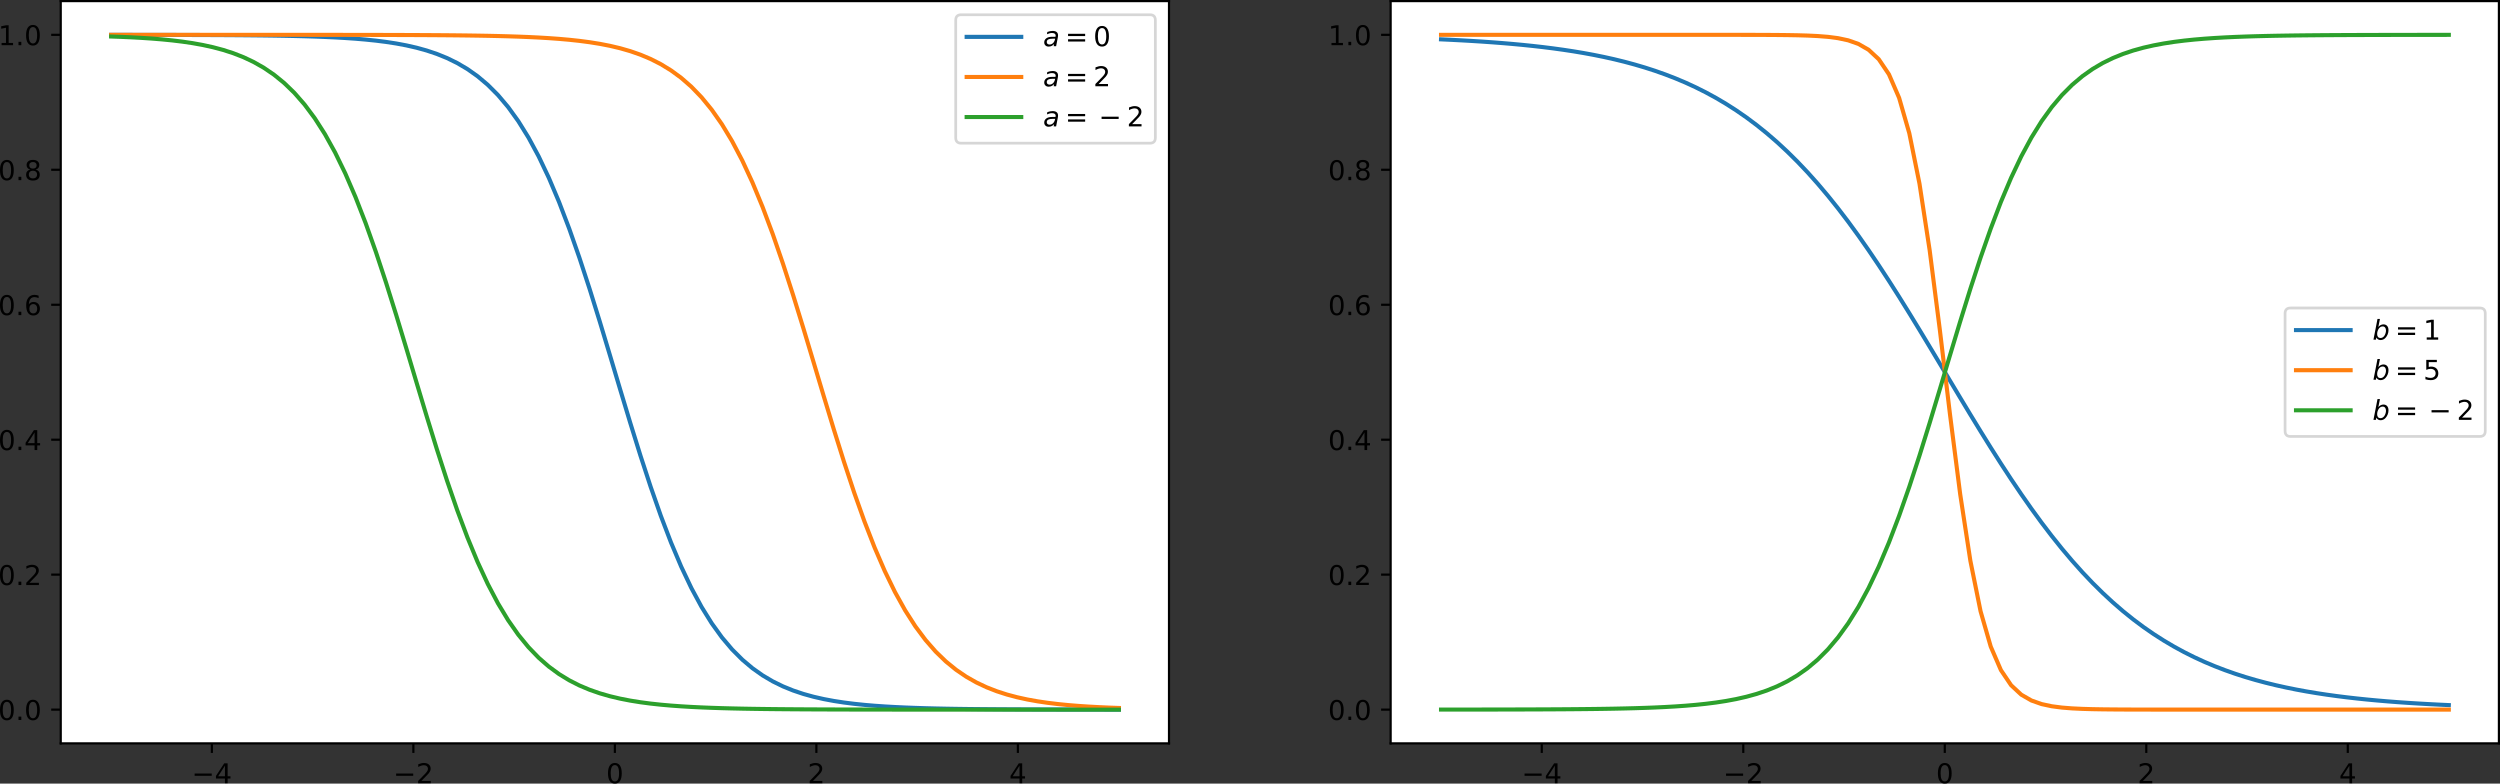 <?xml version="1.0" encoding="UTF-8" standalone="no"?>
<!-- Created with matplotlib (http://matplotlib.org/) -->

<svg
   xmlns:dc="http://purl.org/dc/elements/1.1/"
   xmlns:cc="http://creativecommons.org/ns#"
   xmlns:rdf="http://www.w3.org/1999/02/22-rdf-syntax-ns#"
   xmlns:svg="http://www.w3.org/2000/svg"
   xmlns="http://www.w3.org/2000/svg"
   xmlns:xlink="http://www.w3.org/1999/xlink"
   xmlns:sodipodi="http://sodipodi.sourceforge.net/DTD/sodipodi-0.dtd"
   xmlns:inkscape="http://www.inkscape.org/namespaces/inkscape"
   height="286.941pt"
   version="1.1"
   viewBox="0 0 915.444 286.941"
   width="915.444pt"
   id="svg498"
   sodipodi:docname="sigmoida.svg"
   inkscape:version="0.92.2 (5c3e80d, 2017-08-06)">
  <rect x="0" y="0" width="915.444" height="286.941" fill="#333333" stroke="none"/>
  <sodipodi:namedview
     pagecolor="#ffffff"
     bordercolor="#666666"
     borderopacity="1"
     objecttolerance="10"
     gridtolerance="10"
     guidetolerance="10"
     inkscape:pageopacity="0"
     inkscape:pageshadow="2"
     inkscape:window-width="1366"
     inkscape:window-height="705"
     id="namedview500"
     showgrid="false"
     fit-margin-top="0"
     fit-margin-left="0"
     fit-margin-right="0"
     fit-margin-bottom="0"
     inkscape:zoom="0.52296439"
     inkscape:cx="621.55465"
     inkscape:cy="128.00023"
     inkscape:window-x="-8"
     inkscape:window-y="-8"
     inkscape:window-maximized="1"
     inkscape:current-layer="svg498" />
  <defs
     id="defs4"
     style="stroke-linecap:butt;stroke-linejoin:round">
    <style
       type="text/css"
       id="style2">
*{stroke-linecap:butt;stroke-linejoin:round;}
  </style>
  </defs>
  <g
     style="stroke-linecap:butt;stroke-linejoin:round"
     id="axes_1"
     transform="translate(-121.756,-42.8)">
    <g
       style="stroke-linecap:butt;stroke-linejoin:round"
       id="patch_2">
      <path
         inkscape:connector-curvature="0"
         id="path9"
         style="fill:#ffffff;stroke-linecap:butt;stroke-linejoin:round"
         d="M 144,315 H 549.818 V 43.2 H 144 Z" />
    </g>
    <g
       style="stroke-linecap:butt;stroke-linejoin:round"
       id="matplotlib.axis_1">
      <g
         style="stroke-linecap:butt;stroke-linejoin:round"
         id="xtick_1">
        <g
           style="stroke-linecap:butt;stroke-linejoin:round"
           id="line2d_1">
          <defs
             id="defs13">
            <path
               inkscape:connector-curvature="0"
               style="stroke:#000000;stroke-width:0.8;stroke-linecap:butt;stroke-linejoin:round"
               id="m2a23485e33"
               d="M 0,0 V 3.5" />
          </defs>
          <g
             style="stroke-linecap:butt;stroke-linejoin:round"
             id="g17">
            <use
               height="100%"
               width="100%"
               id="use15"
               y="315"
               xlink:href="#m2a23485e33"
               x="199.339"
               style="stroke:#000000;stroke-width:0.8;stroke-linecap:butt;stroke-linejoin:round" />
          </g>
        </g>
        <g
           style="stroke-linecap:butt;stroke-linejoin:round"
           id="text_1">
          <!-- −4 -->
          <defs
             id="defs22">
            <path
               style="stroke-linecap:butt;stroke-linejoin:round"
               inkscape:connector-curvature="0"
               id="DejaVuSans-2212"
               d="M 10.594,35.5 H 73.188 V 27.203 H 10.594 Z" />
            <path
               style="stroke-linecap:butt;stroke-linejoin:round"
               inkscape:connector-curvature="0"
               id="DejaVuSans-34"
               d="M 37.797,64.312 12.891,25.391 h 24.906 z m -2.594,8.594 h 12.406 V 25.391 h 10.406 V 17.188 H 47.609 V 0 h -9.812 V 17.188 H 4.891 v 9.516 z" />
          </defs>
          <g
             style="stroke-linecap:butt;stroke-linejoin:round"
             id="g28"
             transform="matrix(0.1,0,0,-0.1,191.968,329.598)">
            <use
               height="100%"
               width="100%"
               y="0"
               x="0"
               style="stroke-linecap:butt;stroke-linejoin:round"
               id="use24"
               xlink:href="#DejaVuSans-2212" />
            <use
               height="100%"
               width="100%"
               y="0"
               style="stroke-linecap:butt;stroke-linejoin:round"
               id="use26"
               xlink:href="#DejaVuSans-34"
               x="83.789" />
          </g>
        </g>
      </g>
      <g
         style="stroke-linecap:butt;stroke-linejoin:round"
         id="xtick_2">
        <g
           style="stroke-linecap:butt;stroke-linejoin:round"
           id="line2d_2">
          <g
             style="stroke-linecap:butt;stroke-linejoin:round"
             id="g34">
            <use
               height="100%"
               width="100%"
               id="use32"
               y="315"
               xlink:href="#m2a23485e33"
               x="273.124"
               style="stroke:#000000;stroke-width:0.8;stroke-linecap:butt;stroke-linejoin:round" />
          </g>
        </g>
        <g
           style="stroke-linecap:butt;stroke-linejoin:round"
           id="text_2">
          <!-- −2 -->
          <defs
             id="defs38">
            <path
               style="stroke-linecap:butt;stroke-linejoin:round"
               inkscape:connector-curvature="0"
               id="DejaVuSans-32"
               d="M 19.188,8.297 H 53.609 V 0 H 7.328 v 8.297 q 5.609,5.812 15.297,15.594 9.703,9.797 12.188,12.641 4.734,5.312 6.609,9 1.891,3.688 1.891,7.25 0,5.812 -4.078,9.469 -4.078,3.672 -10.625,3.672 -4.641,0 -9.797,-1.609 -5.141,-1.609 -11,-4.891 v 9.969 Q 13.766,71.781 18.938,73 q 5.188,1.219 9.484,1.219 11.328,0 18.062,-5.672 6.734,-5.656 6.734,-15.125 0,-4.5 -1.688,-8.531 Q 49.859,40.875 45.406,35.406 44.188,33.984 37.641,27.219 31.109,20.453 19.188,8.297 Z" />
          </defs>
          <g
             style="stroke-linecap:butt;stroke-linejoin:round"
             id="g44"
             transform="matrix(0.1,0,0,-0.1,265.753,329.598)">
            <use
               height="100%"
               width="100%"
               y="0"
               x="0"
               style="stroke-linecap:butt;stroke-linejoin:round"
               id="use40"
               xlink:href="#DejaVuSans-2212" />
            <use
               height="100%"
               width="100%"
               y="0"
               style="stroke-linecap:butt;stroke-linejoin:round"
               id="use42"
               xlink:href="#DejaVuSans-32"
               x="83.789" />
          </g>
        </g>
      </g>
      <g
         style="stroke-linecap:butt;stroke-linejoin:round"
         id="xtick_3">
        <g
           style="stroke-linecap:butt;stroke-linejoin:round"
           id="line2d_3">
          <g
             style="stroke-linecap:butt;stroke-linejoin:round"
             id="g50">
            <use
               height="100%"
               width="100%"
               id="use48"
               y="315"
               xlink:href="#m2a23485e33"
               x="346.909"
               style="stroke:#000000;stroke-width:0.8;stroke-linecap:butt;stroke-linejoin:round" />
          </g>
        </g>
        <g
           style="stroke-linecap:butt;stroke-linejoin:round"
           id="text_3">
          <!-- 0 -->
          <defs
             id="defs54">
            <path
               style="stroke-linecap:butt;stroke-linejoin:round"
               inkscape:connector-curvature="0"
               id="DejaVuSans-30"
               d="m 31.781,66.406 q -7.609,0 -11.453,-7.5 Q 16.5,51.422 16.5,36.375 q 0,-14.984 3.828,-22.484 3.844,-7.5 11.453,-7.5 7.672,0 11.5,7.5 3.844,7.5 3.844,22.484 0,15.047 -3.844,22.531 -3.828,7.5 -11.5,7.5 z m 0,7.812 q 12.266,0 18.734,-9.703 6.469,-9.688 6.469,-28.141 0,-18.406 -6.469,-28.109 -6.469,-9.688 -18.734,-9.688 -12.25,0 -18.719,9.688 Q 6.594,17.969 6.594,36.375 q 0,18.453 6.469,28.141 6.469,9.703 18.719,9.703 z" />
          </defs>
          <g
             style="stroke-linecap:butt;stroke-linejoin:round"
             id="g58"
             transform="matrix(0.1,0,0,-0.1,343.728,329.598)">
            <use
               height="100%"
               width="100%"
               y="0"
               x="0"
               style="stroke-linecap:butt;stroke-linejoin:round"
               id="use56"
               xlink:href="#DejaVuSans-30" />
          </g>
        </g>
      </g>
      <g
         style="stroke-linecap:butt;stroke-linejoin:round"
         id="xtick_4">
        <g
           style="stroke-linecap:butt;stroke-linejoin:round"
           id="line2d_4">
          <g
             style="stroke-linecap:butt;stroke-linejoin:round"
             id="g64">
            <use
               height="100%"
               width="100%"
               id="use62"
               y="315"
               xlink:href="#m2a23485e33"
               x="420.694"
               style="stroke:#000000;stroke-width:0.8;stroke-linecap:butt;stroke-linejoin:round" />
          </g>
        </g>
        <g
           style="stroke-linecap:butt;stroke-linejoin:round"
           id="text_4">
          <!-- 2 -->
          <g
             style="stroke-linecap:butt;stroke-linejoin:round"
             id="g69"
             transform="matrix(0.1,0,0,-0.1,417.513,329.598)">
            <use
               height="100%"
               width="100%"
               y="0"
               x="0"
               style="stroke-linecap:butt;stroke-linejoin:round"
               id="use67"
               xlink:href="#DejaVuSans-32" />
          </g>
        </g>
      </g>
      <g
         style="stroke-linecap:butt;stroke-linejoin:round"
         id="xtick_5">
        <g
           style="stroke-linecap:butt;stroke-linejoin:round"
           id="line2d_5">
          <g
             style="stroke-linecap:butt;stroke-linejoin:round"
             id="g75">
            <use
               height="100%"
               width="100%"
               id="use73"
               y="315"
               xlink:href="#m2a23485e33"
               x="494.479"
               style="stroke:#000000;stroke-width:0.8;stroke-linecap:butt;stroke-linejoin:round" />
          </g>
        </g>
        <g
           style="stroke-linecap:butt;stroke-linejoin:round"
           id="text_5">
          <!-- 4 -->
          <g
             style="stroke-linecap:butt;stroke-linejoin:round"
             id="g80"
             transform="matrix(0.1,0,0,-0.1,491.298,329.598)">
            <use
               height="100%"
               width="100%"
               y="0"
               x="0"
               style="stroke-linecap:butt;stroke-linejoin:round"
               id="use78"
               xlink:href="#DejaVuSans-34" />
          </g>
        </g>
      </g>
    </g>
    <g
       style="stroke-linecap:butt;stroke-linejoin:round"
       id="matplotlib.axis_2">
      <g
         style="stroke-linecap:butt;stroke-linejoin:round"
         id="ytick_1">
        <g
           style="stroke-linecap:butt;stroke-linejoin:round"
           id="line2d_6">
          <defs
             id="defs86">
            <path
               inkscape:connector-curvature="0"
               style="stroke:#000000;stroke-width:0.8;stroke-linecap:butt;stroke-linejoin:round"
               id="ma8cb53fb38"
               d="M 0,0 H -3.5" />
          </defs>
          <g
             style="stroke-linecap:butt;stroke-linejoin:round"
             id="g90">
            <use
               height="100%"
               width="100%"
               id="use88"
               y="302.646"
               xlink:href="#ma8cb53fb38"
               x="144"
               style="stroke:#000000;stroke-width:0.8;stroke-linecap:butt;stroke-linejoin:round" />
          </g>
        </g>
        <g
           style="stroke-linecap:butt;stroke-linejoin:round"
           id="text_6">
          <!-- 0.0 -->
          <defs
             id="defs94">
            <path
               style="stroke-linecap:butt;stroke-linejoin:round"
               inkscape:connector-curvature="0"
               id="DejaVuSans-2e"
               d="M 10.688,12.406 H 21 V 0 H 10.688 Z" />
          </defs>
          <g
             style="stroke-linecap:butt;stroke-linejoin:round"
             id="g102"
             transform="matrix(0.1,0,0,-0.1,121.097,306.445)">
            <use
               height="100%"
               width="100%"
               y="0"
               x="0"
               style="stroke-linecap:butt;stroke-linejoin:round"
               id="use96"
               xlink:href="#DejaVuSans-30" />
            <use
               height="100%"
               width="100%"
               y="0"
               style="stroke-linecap:butt;stroke-linejoin:round"
               id="use98"
               xlink:href="#DejaVuSans-2e"
               x="63.623" />
            <use
               height="100%"
               width="100%"
               y="0"
               style="stroke-linecap:butt;stroke-linejoin:round"
               id="use100"
               xlink:href="#DejaVuSans-30"
               x="95.41" />
          </g>
        </g>
      </g>
      <g
         style="stroke-linecap:butt;stroke-linejoin:round"
         id="ytick_2">
        <g
           style="stroke-linecap:butt;stroke-linejoin:round"
           id="line2d_7">
          <g
             style="stroke-linecap:butt;stroke-linejoin:round"
             id="g108">
            <use
               height="100%"
               width="100%"
               id="use106"
               y="253.227"
               xlink:href="#ma8cb53fb38"
               x="144"
               style="stroke:#000000;stroke-width:0.8;stroke-linecap:butt;stroke-linejoin:round" />
          </g>
        </g>
        <g
           style="stroke-linecap:butt;stroke-linejoin:round"
           id="text_7">
          <!-- 0.2 -->
          <g
             style="stroke-linecap:butt;stroke-linejoin:round"
             id="g117"
             transform="matrix(0.1,0,0,-0.1,121.097,257.027)">
            <use
               height="100%"
               width="100%"
               y="0"
               x="0"
               style="stroke-linecap:butt;stroke-linejoin:round"
               id="use111"
               xlink:href="#DejaVuSans-30" />
            <use
               height="100%"
               width="100%"
               y="0"
               style="stroke-linecap:butt;stroke-linejoin:round"
               id="use113"
               xlink:href="#DejaVuSans-2e"
               x="63.623" />
            <use
               height="100%"
               width="100%"
               y="0"
               style="stroke-linecap:butt;stroke-linejoin:round"
               id="use115"
               xlink:href="#DejaVuSans-32"
               x="95.41" />
          </g>
        </g>
      </g>
      <g
         style="stroke-linecap:butt;stroke-linejoin:round"
         id="ytick_3">
        <g
           style="stroke-linecap:butt;stroke-linejoin:round"
           id="line2d_8">
          <g
             style="stroke-linecap:butt;stroke-linejoin:round"
             id="g123">
            <use
               height="100%"
               width="100%"
               id="use121"
               y="203.809"
               xlink:href="#ma8cb53fb38"
               x="144"
               style="stroke:#000000;stroke-width:0.8;stroke-linecap:butt;stroke-linejoin:round" />
          </g>
        </g>
        <g
           style="stroke-linecap:butt;stroke-linejoin:round"
           id="text_8">
          <!-- 0.4 -->
          <g
             style="stroke-linecap:butt;stroke-linejoin:round"
             id="g132"
             transform="matrix(0.1,0,0,-0.1,121.097,207.608)">
            <use
               height="100%"
               width="100%"
               y="0"
               x="0"
               style="stroke-linecap:butt;stroke-linejoin:round"
               id="use126"
               xlink:href="#DejaVuSans-30" />
            <use
               height="100%"
               width="100%"
               y="0"
               style="stroke-linecap:butt;stroke-linejoin:round"
               id="use128"
               xlink:href="#DejaVuSans-2e"
               x="63.623" />
            <use
               height="100%"
               width="100%"
               y="0"
               style="stroke-linecap:butt;stroke-linejoin:round"
               id="use130"
               xlink:href="#DejaVuSans-34"
               x="95.41" />
          </g>
        </g>
      </g>
      <g
         style="stroke-linecap:butt;stroke-linejoin:round"
         id="ytick_4">
        <g
           style="stroke-linecap:butt;stroke-linejoin:round"
           id="line2d_9">
          <g
             style="stroke-linecap:butt;stroke-linejoin:round"
             id="g138">
            <use
               height="100%"
               width="100%"
               id="use136"
               y="154.391"
               xlink:href="#ma8cb53fb38"
               x="144"
               style="stroke:#000000;stroke-width:0.8;stroke-linecap:butt;stroke-linejoin:round" />
          </g>
        </g>
        <g
           style="stroke-linecap:butt;stroke-linejoin:round"
           id="text_9">
          <!-- 0.6 -->
          <defs
             id="defs142">
            <path
               style="stroke-linecap:butt;stroke-linejoin:round"
               inkscape:connector-curvature="0"
               id="DejaVuSans-36"
               d="m 33.016,40.375 q -6.641,0 -10.531,-4.547 -3.875,-4.531 -3.875,-12.438 0,-7.859 3.875,-12.438 3.891,-4.562 10.531,-4.562 6.641,0 10.516,4.562 3.875,4.578 3.875,12.438 0,7.906 -3.875,12.438 Q 39.656,40.375 33.016,40.375 Z M 52.594,71.297 V 62.312 q -3.719,1.75 -7.5,2.672 -3.781,0.938 -7.5,0.938 -9.766,0 -14.922,-6.594 -5.141,-6.594 -5.875,-19.922 2.875,4.25 7.219,6.516 4.359,2.266 9.578,2.266 10.984,0 17.359,-6.672 6.375,-6.656 6.375,-18.125 0,-11.234 -6.641,-18.031 -6.641,-6.781 -17.672,-6.781 -12.656,0 -19.344,9.688 -6.688,9.703 -6.688,28.109 0,17.281 8.203,27.562 8.203,10.281 22.016,10.281 3.719,0 7.5,-0.734 3.781,-0.734 7.891,-2.188 z" />
          </defs>
          <g
             style="stroke-linecap:butt;stroke-linejoin:round"
             id="g150"
             transform="matrix(0.1,0,0,-0.1,121.097,158.19)">
            <use
               height="100%"
               width="100%"
               y="0"
               x="0"
               style="stroke-linecap:butt;stroke-linejoin:round"
               id="use144"
               xlink:href="#DejaVuSans-30" />
            <use
               height="100%"
               width="100%"
               y="0"
               style="stroke-linecap:butt;stroke-linejoin:round"
               id="use146"
               xlink:href="#DejaVuSans-2e"
               x="63.623" />
            <use
               height="100%"
               width="100%"
               y="0"
               style="stroke-linecap:butt;stroke-linejoin:round"
               id="use148"
               xlink:href="#DejaVuSans-36"
               x="95.41" />
          </g>
        </g>
      </g>
      <g
         style="stroke-linecap:butt;stroke-linejoin:round"
         id="ytick_5">
        <g
           style="stroke-linecap:butt;stroke-linejoin:round"
           id="line2d_10">
          <g
             style="stroke-linecap:butt;stroke-linejoin:round"
             id="g156">
            <use
               height="100%"
               width="100%"
               id="use154"
               y="104.973"
               xlink:href="#ma8cb53fb38"
               x="144"
               style="stroke:#000000;stroke-width:0.8;stroke-linecap:butt;stroke-linejoin:round" />
          </g>
        </g>
        <g
           style="stroke-linecap:butt;stroke-linejoin:round"
           id="text_10">
          <!-- 0.8 -->
          <defs
             id="defs160">
            <path
               style="stroke-linecap:butt;stroke-linejoin:round"
               inkscape:connector-curvature="0"
               id="DejaVuSans-38"
               d="m 31.781,34.625 q -7.031,0 -11.062,-3.766 -4.016,-3.766 -4.016,-10.344 0,-6.594 4.016,-10.359 4.031,-3.766 11.062,-3.766 7.031,0 11.078,3.781 4.062,3.797 4.062,10.344 0,6.578 -4.031,10.344 Q 38.875,34.625 31.781,34.625 Z m -9.859,4.188 Q 15.578,40.375 12.031,44.719 8.5,49.078 8.5,55.328 q 0,8.734 6.219,13.812 6.234,5.078 17.062,5.078 10.891,0 17.094,-5.078 6.203,-5.078 6.203,-13.812 0,-6.25 -3.547,-10.609 Q 48,40.375 41.703,38.812 q 7.125,-1.656 11.094,-6.5 3.984,-4.828 3.984,-11.797 0,-10.609 -6.469,-16.281 -6.469,-5.656 -18.531,-5.656 -12.047,0 -18.531,5.656 -6.469,5.672 -6.469,16.281 0,6.969 4,11.797 4.016,4.844 11.141,6.5 z M 18.312,54.391 q 0,-5.656 3.531,-8.828 3.547,-3.172 9.938,-3.172 6.359,0 9.938,3.172 3.594,3.172 3.594,8.828 0,5.672 -3.594,8.844 -3.578,3.172 -9.938,3.172 -6.391,0 -9.938,-3.172 Q 18.312,60.062 18.312,54.391 Z" />
          </defs>
          <g
             style="stroke-linecap:butt;stroke-linejoin:round"
             id="g168"
             transform="matrix(0.1,0,0,-0.1,121.097,108.772)">
            <use
               height="100%"
               width="100%"
               y="0"
               x="0"
               style="stroke-linecap:butt;stroke-linejoin:round"
               id="use162"
               xlink:href="#DejaVuSans-30" />
            <use
               height="100%"
               width="100%"
               y="0"
               style="stroke-linecap:butt;stroke-linejoin:round"
               id="use164"
               xlink:href="#DejaVuSans-2e"
               x="63.623" />
            <use
               height="100%"
               width="100%"
               y="0"
               style="stroke-linecap:butt;stroke-linejoin:round"
               id="use166"
               xlink:href="#DejaVuSans-38"
               x="95.41" />
          </g>
        </g>
      </g>
      <g
         style="stroke-linecap:butt;stroke-linejoin:round"
         id="ytick_6">
        <g
           style="stroke-linecap:butt;stroke-linejoin:round"
           id="line2d_11">
          <g
             style="stroke-linecap:butt;stroke-linejoin:round"
             id="g174">
            <use
               height="100%"
               width="100%"
               id="use172"
               y="55.554"
               xlink:href="#ma8cb53fb38"
               x="144"
               style="stroke:#000000;stroke-width:0.8;stroke-linecap:butt;stroke-linejoin:round" />
          </g>
        </g>
        <g
           style="stroke-linecap:butt;stroke-linejoin:round"
           id="text_11">
          <!-- 1.0 -->
          <defs
             id="defs178">
            <path
               style="stroke-linecap:butt;stroke-linejoin:round"
               inkscape:connector-curvature="0"
               id="DejaVuSans-31"
               d="m 12.406,8.297 h 16.109 v 55.625 L 10.984,60.406 v 8.984 l 17.438,3.516 H 38.281 V 8.297 H 54.391 V 0 H 12.406 Z" />
          </defs>
          <g
             style="stroke-linecap:butt;stroke-linejoin:round"
             id="g186"
             transform="matrix(0.1,0,0,-0.1,121.097,59.354)">
            <use
               height="100%"
               width="100%"
               y="0"
               x="0"
               style="stroke-linecap:butt;stroke-linejoin:round"
               id="use180"
               xlink:href="#DejaVuSans-31" />
            <use
               height="100%"
               width="100%"
               y="0"
               style="stroke-linecap:butt;stroke-linejoin:round"
               id="use182"
               xlink:href="#DejaVuSans-2e"
               x="63.623" />
            <use
               height="100%"
               width="100%"
               y="0"
               style="stroke-linecap:butt;stroke-linejoin:round"
               id="use184"
               xlink:href="#DejaVuSans-30"
               x="95.41" />
          </g>
        </g>
      </g>
    </g>
    <g
       style="stroke-linecap:butt;stroke-linejoin:round"
       id="line2d_12">
      <path
         inkscape:connector-curvature="0"
         id="path191"
         style="fill:none;stroke:#1f77b4;stroke-width:1.5;stroke-linecap:square;stroke-linejoin:round"
         d="m 162.446,55.566 3.727,0.003 3.727,0.003 3.727,0.004 3.727,0.005 3.727,0.006 3.727,0.007 3.727,0.008 3.727,0.01 3.727,0.013 3.727,0.015 3.727,0.019 3.727,0.023 3.727,0.028 3.727,0.035 3.727,0.042 3.727,0.052 3.727,0.063 3.727,0.078 3.727,0.095 3.727,0.116 3.727,0.142 3.727,0.174 3.727,0.212 3.727,0.259 3.727,0.316 3.727,0.386 3.727,0.471 3.727,0.574 3.727,0.698 3.727,0.849 3.727,1.031 3.727,1.25 3.727,1.513 3.727,1.826 3.727,2.197 3.727,2.634 3.727,3.144 3.727,3.734 3.727,4.407 3.727,5.164 3.727,6 3.727,6.904 3.727,7.854 3.727,8.821 3.727,9.766 3.727,10.64 3.727,11.393 3.727,11.975 3.727,12.343 3.727,12.469 3.727,12.343 3.727,11.975 3.727,11.393 3.727,10.64 3.727,9.766 3.727,8.821 3.727,7.854 3.727,6.904 3.727,6 3.727,5.164 3.727,4.407 3.727,3.734 3.727,3.144 3.727,2.634 3.727,2.197 3.727,1.826 3.727,1.513 3.727,1.25 3.727,1.031 3.727,0.849 3.727,0.698 3.727,0.574 3.727,0.471 3.727,0.386 3.727,0.316 3.727,0.259 3.727,0.212 3.727,0.174 3.727,0.142 3.727,0.116 3.727,0.095 3.727,0.078 3.727,0.064 3.727,0.052 3.727,0.042 3.727,0.035 3.727,0.028 3.727,0.023 3.727,0.019 3.727,0.015 3.727,0.013 3.727,0.01 3.727,0.008 3.727,0.007 3.727,0.006 3.727,0.005 3.727,0.004 3.727,0.003 3.727,0.003"
         clip-path="url(#p42dda7d5e7)" />
    </g>
    <g
       style="stroke-linecap:butt;stroke-linejoin:round"
       id="line2d_13">
      <path
         inkscape:connector-curvature="0"
         id="path194"
         style="fill:none;stroke:#ff7f0e;stroke-width:1.5;stroke-linecap:square;stroke-linejoin:round"
         d="m 162.446,55.555 3.727,4.6e-5 3.727,5.7e-5 3.727,6.9e-5 3.727,8.4e-5 3.727,1.03e-4 3.727,1.26e-4 3.727,1.55e-4 3.727,1.89e-4 3.727,2.32e-4 3.727,2.83e-4 3.727,3.47e-4 3.727,4.24e-4 3.727,5.2e-4 3.727,6.36e-4 3.727,7.78e-4 3.727,9.52e-4 3.727,0.001 3.727,0.001 3.727,0.002 3.727,0.002 3.727,0.003 3.727,0.003 3.727,0.004 3.727,0.005 3.727,0.006 3.727,0.007 3.727,0.009 3.727,0.011 3.727,0.013 3.727,0.016 3.727,0.02 3.727,0.024 3.727,0.029 3.727,0.036 3.727,0.044 3.727,0.054 3.727,0.066 3.727,0.081 3.727,0.099 3.727,0.121 3.727,0.148 3.727,0.181 3.727,0.221 3.727,0.27 3.727,0.329 3.727,0.402 3.727,0.49 3.727,0.597 3.727,0.726 3.727,0.883 3.727,1.072 3.727,1.299 3.727,1.571 3.727,1.895 3.727,2.279 3.727,2.73 3.727,3.255 3.727,3.862 3.727,4.552 3.727,5.325 3.727,6.176 3.727,7.091 3.727,8.047 3.727,9.013 3.727,9.948 3.727,10.802 3.727,11.524 3.727,12.066 3.727,12.388 3.727,12.464 3.727,12.288 3.727,11.874 3.727,11.254 3.727,10.473 3.727,9.581 3.727,8.628 3.727,7.662 3.727,6.719 3.727,5.827 3.727,5.006 3.727,4.265 3.727,3.609 3.727,3.036 3.727,2.541 3.727,2.118 3.727,1.759 3.727,1.456 3.727,1.203 3.727,0.992 3.727,0.817 3.727,0.671 3.727,0.551 3.727,0.452 3.727,0.371 3.727,0.304 3.727,0.249 3.727,0.204 3.727,0.167 3.727,0.136"
         clip-path="url(#p42dda7d5e7)" />
    </g>
    <g
       style="stroke-linecap:butt;stroke-linejoin:round"
       id="line2d_14">
      <path
         inkscape:connector-curvature="0"
         id="path197"
         style="fill:none;stroke:#2ca02c;stroke-width:1.5;stroke-linecap:square;stroke-linejoin:round"
         d="m 162.446,56.165 3.727,0.136 3.727,0.167 3.727,0.204 3.727,0.249 3.727,0.304 3.727,0.371 3.727,0.452 3.727,0.551 3.727,0.671 3.727,0.817 3.727,0.992 3.727,1.203 3.727,1.456 3.727,1.759 3.727,2.118 3.727,2.541 3.727,3.036 3.727,3.609 3.727,4.265 3.727,5.006 3.727,5.827 3.727,6.719 3.727,7.662 3.727,8.628 3.727,9.581 3.727,10.473 3.727,11.254 3.727,11.874 3.727,12.288 3.727,12.464 3.727,12.388 3.727,12.066 3.727,11.524 3.727,10.802 3.727,9.948 3.727,9.013 3.727,8.047 3.727,7.091 3.727,6.176 3.727,5.325 3.727,4.552 3.727,3.862 3.727,3.255 3.727,2.73 3.727,2.279 3.727,1.895 3.727,1.571 3.727,1.299 3.727,1.072 3.727,0.883 3.727,0.726 3.727,0.597 3.727,0.49 3.727,0.402 3.727,0.329 3.727,0.27 3.727,0.221 3.727,0.181 3.727,0.148 3.727,0.121 3.727,0.099 3.727,0.081 3.727,0.066 3.727,0.054 3.727,0.044 3.727,0.036 3.727,0.029 3.727,0.024 3.727,0.02 3.727,0.016 3.727,0.013 3.727,0.011 3.727,0.009 3.727,0.007 3.727,0.006 3.727,0.005 3.727,0.004 3.727,0.003 3.727,0.003 3.727,0.002 3.727,0.002 3.727,10e-4 3.727,0.001 3.727,9.6e-4 3.727,7.7e-4 3.727,6.4e-4 3.727,5.2e-4 3.727,4.2e-4 3.727,3.5e-4 3.727,2.8e-4 3.727,2.4e-4 3.727,1.8e-4 3.727,1.6e-4 3.727,1.3e-4 3.727,1e-4 3.727,8e-5 3.727,7e-5 3.727,6e-5 3.727,5e-5"
         clip-path="url(#p42dda7d5e7)" />
    </g>
    <g
       style="stroke-linecap:butt;stroke-linejoin:round"
       id="patch_3">
      <path
         inkscape:connector-curvature="0"
         id="path200"
         style="fill:none;stroke:#000000;stroke-width:0.8;stroke-linecap:square;stroke-linejoin:miter"
         d="M 144,315 V 43.2" />
    </g>
    <g
       style="stroke-linecap:butt;stroke-linejoin:round"
       id="patch_4">
      <path
         inkscape:connector-curvature="0"
         id="path203"
         style="fill:none;stroke:#000000;stroke-width:0.8;stroke-linecap:square;stroke-linejoin:miter"
         d="M 549.818,315 V 43.2" />
    </g>
    <g
       style="stroke-linecap:butt;stroke-linejoin:round"
       id="patch_5">
      <path
         inkscape:connector-curvature="0"
         id="path206"
         style="fill:none;stroke:#000000;stroke-width:0.8;stroke-linecap:square;stroke-linejoin:miter"
         d="M 144,315 H 549.818" />
    </g>
    <g
       style="stroke-linecap:butt;stroke-linejoin:round"
       id="patch_6">
      <path
         inkscape:connector-curvature="0"
         id="path209"
         style="fill:none;stroke:#000000;stroke-width:0.8;stroke-linecap:square;stroke-linejoin:miter"
         d="M 144,43.2 H 549.818" />
    </g>
    <g
       style="stroke-linecap:butt;stroke-linejoin:round"
       id="legend_1">
      <g
         style="stroke-linecap:butt;stroke-linejoin:round"
         id="patch_7">
        <path
           inkscape:connector-curvature="0"
           id="path212"
           style="opacity:0.8;fill:#ffffff;stroke:#cccccc;stroke-linecap:butt;stroke-linejoin:miter"
           d="m 473.718,95.234 h 69.1 q 2,0 2,-2 V 50.2 q 0,-2 -2,-2 h -69.1 q -2,0 -2,2 v 43.034 q 0,2 2,2 z" />
      </g>
      <g
         style="stroke-linecap:butt;stroke-linejoin:round"
         id="line2d_15">
        <path
           inkscape:connector-curvature="0"
           id="path215"
           style="fill:none;stroke:#1f77b4;stroke-width:1.5;stroke-linecap:square;stroke-linejoin:round"
           d="m 475.718,56.298 h 20" />
      </g>
      <g
         style="stroke-linecap:butt;stroke-linejoin:round"
         id="line2d_16" />
      <g
         style="stroke-linecap:butt;stroke-linejoin:round"
         id="text_12">
        <!-- $a=0$ -->
        <defs
           id="defs221">
          <path
             style="stroke-linecap:butt;stroke-linejoin:round"
             inkscape:connector-curvature="0"
             id="DejaVuSans-Oblique-61"
             d="M 53.719,31.203 47.609,0 H 38.625 l 1.656,8.297 Q 36.328,3.422 31.266,1 26.219,-1.422 20.016,-1.422 13.031,-1.422 8.562,2.844 4.109,7.125 4.109,13.812 q 0,9.578 7.641,15.141 7.641,5.562 21.062,5.562 h 12.5 l 0.484,2.406 q 0.109,0.391 0.156,0.844 Q 46,38.234 46,39.203 q 0,4.359 -3.547,6.766 -3.531,2.422 -9.938,2.422 -4.391,0 -9.016,-1.125 -4.609,-1.125 -9.484,-3.375 l 1.562,8.312 q 5.078,1.906 9.938,2.844 Q 30.375,56 34.906,56 q 9.672,0 14.719,-4.203 5.062,-4.188 5.062,-12.203 0,-1.609 -0.25,-3.781 -0.234,-2.172 -0.719,-4.609 z M 44,27.484 h -8.984 q -11.047,0 -16.344,-2.953 Q 13.375,21.578 13.375,15.375 q 0,-4.297 2.703,-6.734 2.719,-2.438 7.5,-2.438 7.328,0 12.797,5.25 5.469,5.25 7.234,14.031 z" />
          <path
             style="stroke-linecap:butt;stroke-linejoin:round"
             inkscape:connector-curvature="0"
             id="DejaVuSans-3d"
             d="M 10.594,45.406 H 73.188 V 37.203 H 10.594 Z m 0,-19.922 H 73.188 V 17.188 H 10.594 Z" />
        </defs>
        <g
           style="stroke-linecap:butt;stroke-linejoin:round"
           id="g229"
           transform="matrix(0.1,0,0,-0.1,503.718,59.798)">
          <use
             height="100%"
             width="100%"
             y="0"
             x="0"
             style="stroke-linecap:butt;stroke-linejoin:round"
             id="use223"
             xlink:href="#DejaVuSans-Oblique-61"
             transform="translate(0,0.781)" />
          <use
             height="100%"
             width="100%"
             y="0"
             x="0"
             style="stroke-linecap:butt;stroke-linejoin:round"
             id="use225"
             xlink:href="#DejaVuSans-3d"
             transform="translate(80.762,0.781)" />
          <use
             height="100%"
             width="100%"
             y="0"
             x="0"
             style="stroke-linecap:butt;stroke-linejoin:round"
             id="use227"
             xlink:href="#DejaVuSans-30"
             transform="translate(184.033,0.781)" />
        </g>
      </g>
      <g
         style="stroke-linecap:butt;stroke-linejoin:round"
         id="line2d_17">
        <path
           inkscape:connector-curvature="0"
           id="path232"
           style="fill:none;stroke:#ff7f0e;stroke-width:1.5;stroke-linecap:square;stroke-linejoin:round"
           d="m 475.718,70.977 h 20" />
      </g>
      <g
         style="stroke-linecap:butt;stroke-linejoin:round"
         id="line2d_18" />
      <g
         style="stroke-linecap:butt;stroke-linejoin:round"
         id="text_13">
        <!-- $a=2$ -->
        <g
           style="stroke-linecap:butt;stroke-linejoin:round"
           id="g242"
           transform="matrix(0.1,0,0,-0.1,503.718,74.477)">
          <use
             height="100%"
             width="100%"
             y="0"
             x="0"
             style="stroke-linecap:butt;stroke-linejoin:round"
             id="use236"
             xlink:href="#DejaVuSans-Oblique-61"
             transform="translate(0,0.781)" />
          <use
             height="100%"
             width="100%"
             y="0"
             x="0"
             style="stroke-linecap:butt;stroke-linejoin:round"
             id="use238"
             xlink:href="#DejaVuSans-3d"
             transform="translate(80.762,0.781)" />
          <use
             height="100%"
             width="100%"
             y="0"
             x="0"
             style="stroke-linecap:butt;stroke-linejoin:round"
             id="use240"
             xlink:href="#DejaVuSans-32"
             transform="translate(184.033,0.781)" />
        </g>
      </g>
      <g
         style="stroke-linecap:butt;stroke-linejoin:round"
         id="line2d_19">
        <path
           inkscape:connector-curvature="0"
           id="path245"
           style="fill:none;stroke:#2ca02c;stroke-width:1.5;stroke-linecap:square;stroke-linejoin:round"
           d="m 475.718,85.655 h 20" />
      </g>
      <g
         style="stroke-linecap:butt;stroke-linejoin:round"
         id="line2d_20" />
      <g
         style="stroke-linecap:butt;stroke-linejoin:round"
         id="text_14">
        <!-- $a=-2$ -->
        <g
           style="stroke-linecap:butt;stroke-linejoin:round"
           id="g257"
           transform="matrix(0.1,0,0,-0.1,503.718,89.155)">
          <use
             height="100%"
             width="100%"
             y="0"
             x="0"
             style="stroke-linecap:butt;stroke-linejoin:round"
             id="use249"
             xlink:href="#DejaVuSans-Oblique-61"
             transform="translate(0,0.781)" />
          <use
             height="100%"
             width="100%"
             y="0"
             x="0"
             style="stroke-linecap:butt;stroke-linejoin:round"
             id="use251"
             xlink:href="#DejaVuSans-3d"
             transform="translate(80.762,0.781)" />
          <use
             height="100%"
             width="100%"
             y="0"
             x="0"
             style="stroke-linecap:butt;stroke-linejoin:round"
             id="use253"
             xlink:href="#DejaVuSans-2212"
             transform="translate(203.516,0.781)" />
          <use
             height="100%"
             width="100%"
             y="0"
             x="0"
             style="stroke-linecap:butt;stroke-linejoin:round"
             id="use255"
             xlink:href="#DejaVuSans-32"
             transform="translate(306.787,0.781)" />
        </g>
      </g>
    </g>
  </g>
  <g
     style="stroke-linecap:butt;stroke-linejoin:round"
     id="axes_2"
     transform="translate(-121.756,-42.8)">
    <g
       style="stroke-linecap:butt;stroke-linejoin:round"
       id="patch_8">
      <path
         inkscape:connector-curvature="0"
         id="path262"
         style="fill:#ffffff;stroke-linecap:butt;stroke-linejoin:round"
         d="M 630.982,315 H 1036.8 V 43.2 H 630.982 Z" />
    </g>
    <g
       style="stroke-linecap:butt;stroke-linejoin:round"
       id="matplotlib.axis_3">
      <g
         style="stroke-linecap:butt;stroke-linejoin:round"
         id="xtick_6">
        <g
           style="stroke-linecap:butt;stroke-linejoin:round"
           id="line2d_21">
          <g
             style="stroke-linecap:butt;stroke-linejoin:round"
             id="g267">
            <use
               height="100%"
               width="100%"
               id="use265"
               y="315"
               xlink:href="#m2a23485e33"
               x="686.321"
               style="stroke:#000000;stroke-width:0.8;stroke-linecap:butt;stroke-linejoin:round" />
          </g>
        </g>
        <g
           style="stroke-linecap:butt;stroke-linejoin:round"
           id="text_15">
          <!-- −4 -->
          <g
             style="stroke-linecap:butt;stroke-linejoin:round"
             id="g274"
             transform="matrix(0.1,0,0,-0.1,678.95,329.598)">
            <use
               height="100%"
               width="100%"
               y="0"
               x="0"
               style="stroke-linecap:butt;stroke-linejoin:round"
               id="use270"
               xlink:href="#DejaVuSans-2212" />
            <use
               height="100%"
               width="100%"
               y="0"
               style="stroke-linecap:butt;stroke-linejoin:round"
               id="use272"
               xlink:href="#DejaVuSans-34"
               x="83.789" />
          </g>
        </g>
      </g>
      <g
         style="stroke-linecap:butt;stroke-linejoin:round"
         id="xtick_7">
        <g
           style="stroke-linecap:butt;stroke-linejoin:round"
           id="line2d_22">
          <g
             style="stroke-linecap:butt;stroke-linejoin:round"
             id="g280">
            <use
               height="100%"
               width="100%"
               id="use278"
               y="315"
               xlink:href="#m2a23485e33"
               x="760.106"
               style="stroke:#000000;stroke-width:0.8;stroke-linecap:butt;stroke-linejoin:round" />
          </g>
        </g>
        <g
           style="stroke-linecap:butt;stroke-linejoin:round"
           id="text_16">
          <!-- −2 -->
          <g
             style="stroke-linecap:butt;stroke-linejoin:round"
             id="g287"
             transform="matrix(0.1,0,0,-0.1,752.735,329.598)">
            <use
               height="100%"
               width="100%"
               y="0"
               x="0"
               style="stroke-linecap:butt;stroke-linejoin:round"
               id="use283"
               xlink:href="#DejaVuSans-2212" />
            <use
               height="100%"
               width="100%"
               y="0"
               style="stroke-linecap:butt;stroke-linejoin:round"
               id="use285"
               xlink:href="#DejaVuSans-32"
               x="83.789" />
          </g>
        </g>
      </g>
      <g
         style="stroke-linecap:butt;stroke-linejoin:round"
         id="xtick_8">
        <g
           style="stroke-linecap:butt;stroke-linejoin:round"
           id="line2d_23">
          <g
             style="stroke-linecap:butt;stroke-linejoin:round"
             id="g293">
            <use
               height="100%"
               width="100%"
               id="use291"
               y="315"
               xlink:href="#m2a23485e33"
               x="833.891"
               style="stroke:#000000;stroke-width:0.8;stroke-linecap:butt;stroke-linejoin:round" />
          </g>
        </g>
        <g
           style="stroke-linecap:butt;stroke-linejoin:round"
           id="text_17">
          <!-- 0 -->
          <g
             style="stroke-linecap:butt;stroke-linejoin:round"
             id="g298"
             transform="matrix(0.1,0,0,-0.1,830.71,329.598)">
            <use
               height="100%"
               width="100%"
               y="0"
               x="0"
               style="stroke-linecap:butt;stroke-linejoin:round"
               id="use296"
               xlink:href="#DejaVuSans-30" />
          </g>
        </g>
      </g>
      <g
         style="stroke-linecap:butt;stroke-linejoin:round"
         id="xtick_9">
        <g
           style="stroke-linecap:butt;stroke-linejoin:round"
           id="line2d_24">
          <g
             style="stroke-linecap:butt;stroke-linejoin:round"
             id="g304">
            <use
               height="100%"
               width="100%"
               id="use302"
               y="315"
               xlink:href="#m2a23485e33"
               x="907.676"
               style="stroke:#000000;stroke-width:0.8;stroke-linecap:butt;stroke-linejoin:round" />
          </g>
        </g>
        <g
           style="stroke-linecap:butt;stroke-linejoin:round"
           id="text_18">
          <!-- 2 -->
          <g
             style="stroke-linecap:butt;stroke-linejoin:round"
             id="g309"
             transform="matrix(0.1,0,0,-0.1,904.495,329.598)">
            <use
               height="100%"
               width="100%"
               y="0"
               x="0"
               style="stroke-linecap:butt;stroke-linejoin:round"
               id="use307"
               xlink:href="#DejaVuSans-32" />
          </g>
        </g>
      </g>
      <g
         style="stroke-linecap:butt;stroke-linejoin:round"
         id="xtick_10">
        <g
           style="stroke-linecap:butt;stroke-linejoin:round"
           id="line2d_25">
          <g
             style="stroke-linecap:butt;stroke-linejoin:round"
             id="g315">
            <use
               height="100%"
               width="100%"
               id="use313"
               y="315"
               xlink:href="#m2a23485e33"
               x="981.461"
               style="stroke:#000000;stroke-width:0.8;stroke-linecap:butt;stroke-linejoin:round" />
          </g>
        </g>
        <g
           style="stroke-linecap:butt;stroke-linejoin:round"
           id="text_19">
          <!-- 4 -->
          <g
             style="stroke-linecap:butt;stroke-linejoin:round"
             id="g320"
             transform="matrix(0.1,0,0,-0.1,978.28,329.598)">
            <use
               height="100%"
               width="100%"
               y="0"
               x="0"
               style="stroke-linecap:butt;stroke-linejoin:round"
               id="use318"
               xlink:href="#DejaVuSans-34" />
          </g>
        </g>
      </g>
    </g>
    <g
       style="stroke-linecap:butt;stroke-linejoin:round"
       id="matplotlib.axis_4">
      <g
         style="stroke-linecap:butt;stroke-linejoin:round"
         id="ytick_7">
        <g
           style="stroke-linecap:butt;stroke-linejoin:round"
           id="line2d_26">
          <g
             style="stroke-linecap:butt;stroke-linejoin:round"
             id="g327">
            <use
               height="100%"
               width="100%"
               id="use325"
               y="302.645"
               xlink:href="#ma8cb53fb38"
               x="630.982"
               style="stroke:#000000;stroke-width:0.8;stroke-linecap:butt;stroke-linejoin:round" />
          </g>
        </g>
        <g
           style="stroke-linecap:butt;stroke-linejoin:round"
           id="text_20">
          <!-- 0.0 -->
          <g
             style="stroke-linecap:butt;stroke-linejoin:round"
             id="g336"
             transform="matrix(0.1,0,0,-0.1,608.079,306.445)">
            <use
               height="100%"
               width="100%"
               y="0"
               x="0"
               style="stroke-linecap:butt;stroke-linejoin:round"
               id="use330"
               xlink:href="#DejaVuSans-30" />
            <use
               height="100%"
               width="100%"
               y="0"
               style="stroke-linecap:butt;stroke-linejoin:round"
               id="use332"
               xlink:href="#DejaVuSans-2e"
               x="63.623" />
            <use
               height="100%"
               width="100%"
               y="0"
               style="stroke-linecap:butt;stroke-linejoin:round"
               id="use334"
               xlink:href="#DejaVuSans-30"
               x="95.41" />
          </g>
        </g>
      </g>
      <g
         style="stroke-linecap:butt;stroke-linejoin:round"
         id="ytick_8">
        <g
           style="stroke-linecap:butt;stroke-linejoin:round"
           id="line2d_27">
          <g
             style="stroke-linecap:butt;stroke-linejoin:round"
             id="g342">
            <use
               height="100%"
               width="100%"
               id="use340"
               y="253.227"
               xlink:href="#ma8cb53fb38"
               x="630.982"
               style="stroke:#000000;stroke-width:0.8;stroke-linecap:butt;stroke-linejoin:round" />
          </g>
        </g>
        <g
           style="stroke-linecap:butt;stroke-linejoin:round"
           id="text_21">
          <!-- 0.2 -->
          <g
             style="stroke-linecap:butt;stroke-linejoin:round"
             id="g351"
             transform="matrix(0.1,0,0,-0.1,608.079,257.026)">
            <use
               height="100%"
               width="100%"
               y="0"
               x="0"
               style="stroke-linecap:butt;stroke-linejoin:round"
               id="use345"
               xlink:href="#DejaVuSans-30" />
            <use
               height="100%"
               width="100%"
               y="0"
               style="stroke-linecap:butt;stroke-linejoin:round"
               id="use347"
               xlink:href="#DejaVuSans-2e"
               x="63.623" />
            <use
               height="100%"
               width="100%"
               y="0"
               style="stroke-linecap:butt;stroke-linejoin:round"
               id="use349"
               xlink:href="#DejaVuSans-32"
               x="95.41" />
          </g>
        </g>
      </g>
      <g
         style="stroke-linecap:butt;stroke-linejoin:round"
         id="ytick_9">
        <g
           style="stroke-linecap:butt;stroke-linejoin:round"
           id="line2d_28">
          <g
             style="stroke-linecap:butt;stroke-linejoin:round"
             id="g357">
            <use
               height="100%"
               width="100%"
               id="use355"
               y="203.809"
               xlink:href="#ma8cb53fb38"
               x="630.982"
               style="stroke:#000000;stroke-width:0.8;stroke-linecap:butt;stroke-linejoin:round" />
          </g>
        </g>
        <g
           style="stroke-linecap:butt;stroke-linejoin:round"
           id="text_22">
          <!-- 0.4 -->
          <g
             style="stroke-linecap:butt;stroke-linejoin:round"
             id="g366"
             transform="matrix(0.1,0,0,-0.1,608.079,207.608)">
            <use
               height="100%"
               width="100%"
               y="0"
               x="0"
               style="stroke-linecap:butt;stroke-linejoin:round"
               id="use360"
               xlink:href="#DejaVuSans-30" />
            <use
               height="100%"
               width="100%"
               y="0"
               style="stroke-linecap:butt;stroke-linejoin:round"
               id="use362"
               xlink:href="#DejaVuSans-2e"
               x="63.623" />
            <use
               height="100%"
               width="100%"
               y="0"
               style="stroke-linecap:butt;stroke-linejoin:round"
               id="use364"
               xlink:href="#DejaVuSans-34"
               x="95.41" />
          </g>
        </g>
      </g>
      <g
         style="stroke-linecap:butt;stroke-linejoin:round"
         id="ytick_10">
        <g
           style="stroke-linecap:butt;stroke-linejoin:round"
           id="line2d_29">
          <g
             style="stroke-linecap:butt;stroke-linejoin:round"
             id="g372">
            <use
               height="100%"
               width="100%"
               id="use370"
               y="154.391"
               xlink:href="#ma8cb53fb38"
               x="630.982"
               style="stroke:#000000;stroke-width:0.8;stroke-linecap:butt;stroke-linejoin:round" />
          </g>
        </g>
        <g
           style="stroke-linecap:butt;stroke-linejoin:round"
           id="text_23">
          <!-- 0.6 -->
          <g
             style="stroke-linecap:butt;stroke-linejoin:round"
             id="g381"
             transform="matrix(0.1,0,0,-0.1,608.079,158.19)">
            <use
               height="100%"
               width="100%"
               y="0"
               x="0"
               style="stroke-linecap:butt;stroke-linejoin:round"
               id="use375"
               xlink:href="#DejaVuSans-30" />
            <use
               height="100%"
               width="100%"
               y="0"
               style="stroke-linecap:butt;stroke-linejoin:round"
               id="use377"
               xlink:href="#DejaVuSans-2e"
               x="63.623" />
            <use
               height="100%"
               width="100%"
               y="0"
               style="stroke-linecap:butt;stroke-linejoin:round"
               id="use379"
               xlink:href="#DejaVuSans-36"
               x="95.41" />
          </g>
        </g>
      </g>
      <g
         style="stroke-linecap:butt;stroke-linejoin:round"
         id="ytick_11">
        <g
           style="stroke-linecap:butt;stroke-linejoin:round"
           id="line2d_30">
          <g
             style="stroke-linecap:butt;stroke-linejoin:round"
             id="g387">
            <use
               height="100%"
               width="100%"
               id="use385"
               y="104.973"
               xlink:href="#ma8cb53fb38"
               x="630.982"
               style="stroke:#000000;stroke-width:0.8;stroke-linecap:butt;stroke-linejoin:round" />
          </g>
        </g>
        <g
           style="stroke-linecap:butt;stroke-linejoin:round"
           id="text_24">
          <!-- 0.8 -->
          <g
             style="stroke-linecap:butt;stroke-linejoin:round"
             id="g396"
             transform="matrix(0.1,0,0,-0.1,608.079,108.772)">
            <use
               height="100%"
               width="100%"
               y="0"
               x="0"
               style="stroke-linecap:butt;stroke-linejoin:round"
               id="use390"
               xlink:href="#DejaVuSans-30" />
            <use
               height="100%"
               width="100%"
               y="0"
               style="stroke-linecap:butt;stroke-linejoin:round"
               id="use392"
               xlink:href="#DejaVuSans-2e"
               x="63.623" />
            <use
               height="100%"
               width="100%"
               y="0"
               style="stroke-linecap:butt;stroke-linejoin:round"
               id="use394"
               xlink:href="#DejaVuSans-38"
               x="95.41" />
          </g>
        </g>
      </g>
      <g
         style="stroke-linecap:butt;stroke-linejoin:round"
         id="ytick_12">
        <g
           style="stroke-linecap:butt;stroke-linejoin:round"
           id="line2d_31">
          <g
             style="stroke-linecap:butt;stroke-linejoin:round"
             id="g402">
            <use
               height="100%"
               width="100%"
               id="use400"
               y="55.555"
               xlink:href="#ma8cb53fb38"
               x="630.982"
               style="stroke:#000000;stroke-width:0.8;stroke-linecap:butt;stroke-linejoin:round" />
          </g>
        </g>
        <g
           style="stroke-linecap:butt;stroke-linejoin:round"
           id="text_25">
          <!-- 1.0 -->
          <g
             style="stroke-linecap:butt;stroke-linejoin:round"
             id="g411"
             transform="matrix(0.1,0,0,-0.1,608.079,59.354)">
            <use
               height="100%"
               width="100%"
               y="0"
               x="0"
               style="stroke-linecap:butt;stroke-linejoin:round"
               id="use405"
               xlink:href="#DejaVuSans-31" />
            <use
               height="100%"
               width="100%"
               y="0"
               style="stroke-linecap:butt;stroke-linejoin:round"
               id="use407"
               xlink:href="#DejaVuSans-2e"
               x="63.623" />
            <use
               height="100%"
               width="100%"
               y="0"
               style="stroke-linecap:butt;stroke-linejoin:round"
               id="use409"
               xlink:href="#DejaVuSans-30"
               x="95.41" />
          </g>
        </g>
      </g>
    </g>
    <g
       style="stroke-linecap:butt;stroke-linejoin:round"
       id="line2d_32">
      <path
         inkscape:connector-curvature="0"
         id="path416"
         style="fill:none;stroke:#1f77b4;stroke-width:1.5;stroke-linecap:square;stroke-linejoin:round"
         d="m 649.428,57.208 3.727,0.174 3.727,0.193 3.727,0.213 3.727,0.235 3.727,0.26 3.727,0.286 3.727,0.316 3.727,0.349 3.727,0.385 3.727,0.424 3.727,0.468 3.727,0.515 3.727,0.567 3.727,0.625 3.727,0.687 3.727,0.756 3.727,0.83 3.727,0.912 3.727,1.001 3.727,1.097 3.727,1.202 3.727,1.316 3.727,1.438 3.727,1.571 3.727,1.713 3.727,1.866 3.727,2.029 3.727,2.202 3.727,2.386 3.727,2.581 3.727,2.785 3.727,2.999 3.727,3.221 3.727,3.451 3.727,3.687 3.727,3.927 3.727,4.169 3.727,4.411 3.727,4.65 3.727,4.884 3.727,5.109 3.727,5.322 3.727,5.52 3.727,5.699 3.727,5.857 3.727,5.991 3.727,6.097 3.727,6.175 3.727,6.222 3.727,6.238 3.727,6.222 3.727,6.175 3.727,6.097 3.727,5.991 3.727,5.857 3.727,5.699 3.727,5.52 3.727,5.322 3.727,5.109 3.727,4.884 3.727,4.65 3.727,4.411 3.727,4.169 3.727,3.927 3.727,3.687 3.727,3.451 3.727,3.221 3.727,2.999 3.727,2.785 3.727,2.581 3.727,2.386 3.727,2.202 3.727,2.029 3.727,1.865 3.727,1.713 3.727,1.571 3.727,1.438 3.727,1.316 3.727,1.202 3.727,1.097 3.727,1.001 3.727,0.912 3.727,0.83 3.727,0.756 3.727,0.687 3.727,0.625 3.727,0.567 3.727,0.515 3.727,0.468 3.727,0.424 3.727,0.385 3.727,0.349 3.727,0.316 3.727,0.286 3.726,0.26 3.727,0.235 3.727,0.213 3.727,0.193 3.727,0.174"
         clip-path="url(#p242879b864)" />
    </g>
    <g
       style="stroke-linecap:butt;stroke-linejoin:round"
       id="line2d_33">
      <path
         inkscape:connector-curvature="0"
         id="path419"
         style="fill:none;stroke:#ff7f0e;stroke-width:1.5;stroke-linecap:square;stroke-linejoin:round"
         d="m 649.428,55.555 h 3.727 3.727 3.727 3.727 3.727 l 3.727,1e-6 h 3.727 3.727 3.727 3.727 3.727 l 3.727,10e-7 3.727,10e-7 3.727,1e-6 3.727,3e-6 3.727,5e-6 3.727,7e-6 3.727,1.2e-5 3.727,2e-5 3.727,3.3e-5 3.727,5.5e-5 3.727,9.1e-5 3.727,1.51e-4 3.727,2.5e-4 3.727,4.14e-4 3.727,6.87e-4 3.727,0.001 3.727,0.002 3.727,0.003 3.727,0.005 3.727,0.009 3.727,0.014 3.727,0.024 3.727,0.039 3.727,0.065 3.727,0.107 3.727,0.177 3.727,0.293 3.727,0.484 3.727,0.797 3.727,1.31 3.727,2.14 3.727,3.465 3.727,5.528 3.727,8.616 3.727,12.954 3.727,18.455 3.727,24.376 3.727,29.164 3.727,31.034 3.727,29.164 3.727,24.376 3.727,18.455 3.727,12.954 3.727,8.616 3.727,5.528 3.727,3.465 3.727,2.14 3.727,1.31 3.727,0.797 3.727,0.484 3.727,0.293 3.727,0.177 3.727,0.107 3.727,0.065 3.727,0.039 3.727,0.024 3.727,0.014 3.727,0.009 3.727,0.005 3.727,0.003 3.727,0.002 3.727,10e-4 3.727,6.9e-4 3.727,4.1e-4 3.727,2.5e-4 3.727,1.5e-4 3.727,10e-5 3.727,5e-5 3.727,3e-5 3.727,2e-5 3.727,2e-5 h 3.727 l 3.727,10e-6 h 3.727 3.727 3.727 3.727 3.727 3.727 3.727 3.727 3.727 l 3.727,10e-6 h 3.726 3.727 3.727 3.727 3.727"
         clip-path="url(#p242879b864)" />
    </g>
    <g
       style="stroke-linecap:butt;stroke-linejoin:round"
       id="line2d_34">
      <path
         inkscape:connector-curvature="0"
         id="path422"
         style="fill:none;stroke:#2ca02c;stroke-width:1.5;stroke-linecap:square;stroke-linejoin:round"
         d="m 649.428,302.634 3.727,-0.003 3.727,-0.003 3.727,-0.004 3.727,-0.005 3.727,-0.006 3.727,-0.007 3.727,-0.008 3.727,-0.01 3.727,-0.013 3.727,-0.015 3.727,-0.019 3.727,-0.023 3.727,-0.028 3.727,-0.035 3.727,-0.042 3.727,-0.052 3.727,-0.064 3.727,-0.078 3.727,-0.095 3.727,-0.116 3.727,-0.142 3.727,-0.174 3.727,-0.212 3.727,-0.259 3.727,-0.316 3.727,-0.386 3.727,-0.471 3.727,-0.574 3.727,-0.698 3.727,-0.849 3.727,-1.031 3.727,-1.25 3.727,-1.513 3.727,-1.826 3.727,-2.197 3.727,-2.634 3.727,-3.144 3.727,-3.734 3.727,-4.407 3.727,-5.164 3.727,-6 3.727,-6.904 3.727,-7.854 3.727,-8.821 3.727,-9.766 3.727,-10.64 3.727,-11.393 3.727,-11.975 3.727,-12.343 3.727,-12.469 3.727,-12.343 3.727,-11.975 3.727,-11.393 3.727,-10.64 3.727,-9.766 3.727,-8.821 3.727,-7.854 3.727,-6.904 3.727,-6 3.727,-5.164 3.727,-4.407 3.727,-3.734 3.727,-3.144 3.727,-2.634 3.727,-2.197 3.727,-1.826 3.727,-1.513 3.727,-1.25 3.727,-1.031 3.727,-0.849 3.727,-0.698 3.727,-0.574 3.727,-0.471 3.727,-0.386 3.727,-0.316 3.727,-0.259 3.727,-0.212 3.727,-0.174 3.727,-0.142 3.727,-0.116 3.727,-0.095 3.727,-0.078 3.727,-0.063 3.727,-0.052 3.727,-0.042 3.727,-0.035 3.727,-0.028 3.727,-0.023 3.727,-0.019 3.727,-0.015 3.727,-0.013 3.727,-0.01 3.727,-0.008 3.727,-0.007 3.726,-0.006 3.727,-0.005 3.727,-0.004 3.727,-0.003 3.727,-0.003"
         clip-path="url(#p242879b864)" />
    </g>
    <g
       style="stroke-linecap:butt;stroke-linejoin:round"
       id="patch_9">
      <path
         inkscape:connector-curvature="0"
         id="path425"
         style="fill:none;stroke:#000000;stroke-width:0.8;stroke-linecap:square;stroke-linejoin:miter"
         d="M 630.982,315 V 43.2" />
    </g>
    <g
       style="stroke-linecap:butt;stroke-linejoin:round"
       id="patch_10">
      <path
         inkscape:connector-curvature="0"
         id="path428"
         style="fill:none;stroke:#000000;stroke-width:0.8;stroke-linecap:square;stroke-linejoin:miter"
         d="M 1036.8,315 V 43.2" />
    </g>
    <g
       style="stroke-linecap:butt;stroke-linejoin:round"
       id="patch_11">
      <path
         inkscape:connector-curvature="0"
         id="path431"
         style="fill:none;stroke:#000000;stroke-width:0.8;stroke-linecap:square;stroke-linejoin:miter"
         d="M 630.982,315 H 1036.8" />
    </g>
    <g
       style="stroke-linecap:butt;stroke-linejoin:round"
       id="patch_12">
      <path
         inkscape:connector-curvature="0"
         id="path434"
         style="fill:none;stroke:#000000;stroke-width:0.8;stroke-linecap:square;stroke-linejoin:miter"
         d="M 630.982,43.2 H 1036.8" />
    </g>
    <g
       style="stroke-linecap:butt;stroke-linejoin:round"
       id="legend_2">
      <g
         style="stroke-linecap:butt;stroke-linejoin:round"
         id="patch_13">
        <path
           inkscape:connector-curvature="0"
           id="path437"
           style="opacity:0.8;fill:#ffffff;stroke:#cccccc;stroke-linecap:butt;stroke-linejoin:miter"
           d="m 960.5,202.617 h 69.3 q 2,0 2,-2 v -43.034 q 0,-2 -2,-2 h -69.3 q -2,0 -2,2 v 43.034 q 0,2 2,2 z" />
      </g>
      <g
         style="stroke-linecap:butt;stroke-linejoin:round"
         id="line2d_35">
        <path
           inkscape:connector-curvature="0"
           id="path440"
           style="fill:none;stroke:#1f77b4;stroke-width:1.5;stroke-linecap:square;stroke-linejoin:round"
           d="m 962.5,163.681 h 20" />
      </g>
      <g
         style="stroke-linecap:butt;stroke-linejoin:round"
         id="line2d_36" />
      <g
         style="stroke-linecap:butt;stroke-linejoin:round"
         id="text_26">
        <!-- $b=1$ -->
        <defs
           id="defs445">
          <path
             style="stroke-linecap:butt;stroke-linejoin:round"
             inkscape:connector-curvature="0"
             id="DejaVuSans-Oblique-62"
             d="m 49.516,33.406 q 0,7.078 -3.25,11.078 -3.25,4 -8.953,4 -4.156,0 -7.797,-2.031 -3.641,-2.016 -6.328,-5.875 -2.828,-4.047 -4.469,-9.406 -1.625,-5.344 -1.625,-10.656 0,-6.75 3.188,-10.578 3.203,-3.828 8.828,-3.828 4.234,0 7.844,1.969 3.625,1.984 6.359,5.844 2.781,4 4.484,9.312 1.719,5.328 1.719,10.172 z m -27.938,12.984 Q 24.906,50.875 29.906,53.438 34.906,56 40.375,56 q 8.406,0 13.359,-5.672 4.953,-5.656 4.953,-15.312 0,-7.922 -2.906,-15.344 Q 52.875,12.25 47.516,6.5 44,2.688 39.406,0.625 q -4.594,-2.047 -9.625,-2.047 -5.312,0 -9.219,2.438 -3.906,2.453 -6.359,7.281 L 12.594,0 H 3.609 L 18.406,75.984 h 8.984 z" />
        </defs>
        <g
           style="stroke-linecap:butt;stroke-linejoin:round"
           id="g453"
           transform="matrix(0.1,0,0,-0.1,990.5,167.181)">
          <use
             height="100%"
             width="100%"
             y="0"
             x="0"
             style="stroke-linecap:butt;stroke-linejoin:round"
             id="use447"
             xlink:href="#DejaVuSans-Oblique-62"
             transform="translate(0,0.016)" />
          <use
             height="100%"
             width="100%"
             y="0"
             x="0"
             style="stroke-linecap:butt;stroke-linejoin:round"
             id="use449"
             xlink:href="#DejaVuSans-3d"
             transform="translate(82.959,0.016)" />
          <use
             height="100%"
             width="100%"
             y="0"
             x="0"
             style="stroke-linecap:butt;stroke-linejoin:round"
             id="use451"
             xlink:href="#DejaVuSans-31"
             transform="translate(186.23,0.016)" />
        </g>
      </g>
      <g
         style="stroke-linecap:butt;stroke-linejoin:round"
         id="line2d_37">
        <path
           inkscape:connector-curvature="0"
           id="path456"
           style="fill:none;stroke:#ff7f0e;stroke-width:1.5;stroke-linecap:square;stroke-linejoin:round"
           d="m 962.5,178.359 h 20" />
      </g>
      <g
         style="stroke-linecap:butt;stroke-linejoin:round"
         id="line2d_38" />
      <g
         style="stroke-linecap:butt;stroke-linejoin:round"
         id="text_27">
        <!-- $b=5$ -->
        <defs
           id="defs461">
          <path
             style="stroke-linecap:butt;stroke-linejoin:round"
             inkscape:connector-curvature="0"
             id="DejaVuSans-35"
             d="m 10.797,72.906 h 38.719 v -8.312 h -29.688 V 46.734 q 2.141,0.734 4.281,1.094 2.156,0.359 4.312,0.359 Q 40.625,48.188 47.75,41.5 54.891,34.812 54.891,23.391 54.891,11.625 47.562,5.094 40.234,-1.422 26.906,-1.422 q -4.594,0 -9.359,0.781 -4.75,0.781 -9.828,2.344 V 11.625 q 4.391,-2.391 9.078,-3.562 4.688,-1.172 9.906,-1.172 8.453,0 13.375,4.438 4.938,4.438 4.938,12.062 0,7.609 -4.938,12.047 -4.922,4.453 -13.375,4.453 -3.953,0 -7.891,-0.875 -3.922,-0.875 -8.016,-2.734 z" />
        </defs>
        <g
           style="stroke-linecap:butt;stroke-linejoin:round"
           id="g469"
           transform="matrix(0.1,0,0,-0.1,990.5,181.859)">
          <use
             height="100%"
             width="100%"
             y="0"
             x="0"
             style="stroke-linecap:butt;stroke-linejoin:round"
             id="use463"
             xlink:href="#DejaVuSans-Oblique-62"
             transform="translate(0,0.016)" />
          <use
             height="100%"
             width="100%"
             y="0"
             x="0"
             style="stroke-linecap:butt;stroke-linejoin:round"
             id="use465"
             xlink:href="#DejaVuSans-3d"
             transform="translate(82.959,0.016)" />
          <use
             height="100%"
             width="100%"
             y="0"
             x="0"
             style="stroke-linecap:butt;stroke-linejoin:round"
             id="use467"
             xlink:href="#DejaVuSans-35"
             transform="translate(186.23,0.016)" />
        </g>
      </g>
      <g
         style="stroke-linecap:butt;stroke-linejoin:round"
         id="line2d_39">
        <path
           inkscape:connector-curvature="0"
           id="path472"
           style="fill:none;stroke:#2ca02c;stroke-width:1.5;stroke-linecap:square;stroke-linejoin:round"
           d="m 962.5,193.037 h 20" />
      </g>
      <g
         style="stroke-linecap:butt;stroke-linejoin:round"
         id="line2d_40" />
      <g
         style="stroke-linecap:butt;stroke-linejoin:round"
         id="text_28">
        <!-- $b=-2$ -->
        <g
           style="stroke-linecap:butt;stroke-linejoin:round"
           id="g484"
           transform="matrix(0.1,0,0,-0.1,990.5,196.537)">
          <use
             height="100%"
             width="100%"
             y="0"
             x="0"
             style="stroke-linecap:butt;stroke-linejoin:round"
             id="use476"
             xlink:href="#DejaVuSans-Oblique-62"
             transform="translate(0,0.016)" />
          <use
             height="100%"
             width="100%"
             y="0"
             x="0"
             style="stroke-linecap:butt;stroke-linejoin:round"
             id="use478"
             xlink:href="#DejaVuSans-3d"
             transform="translate(82.959,0.016)" />
          <use
             height="100%"
             width="100%"
             y="0"
             x="0"
             style="stroke-linecap:butt;stroke-linejoin:round"
             id="use480"
             xlink:href="#DejaVuSans-2212"
             transform="translate(205.713,0.016)" />
          <use
             height="100%"
             width="100%"
             y="0"
             x="0"
             style="stroke-linecap:butt;stroke-linejoin:round"
             id="use482"
             xlink:href="#DejaVuSans-32"
             transform="translate(308.984,0.016)" />
        </g>
      </g>
    </g>
  </g>
  <defs
     id="defs496">
    <clipPath
       id="p42dda7d5e7"
       style="stroke-linecap:butt;stroke-linejoin:round">
      <rect
         height="271.8"
         width="405.818"
         x="144"
         y="43.2"
         id="rect490"
         style="stroke-linecap:butt;stroke-linejoin:round" />
    </clipPath>
    <clipPath
       id="p242879b864"
       style="stroke-linecap:butt;stroke-linejoin:round">
      <rect
         height="271.8"
         width="405.818"
         x="630.982"
         y="43.2"
         id="rect493"
         style="stroke-linecap:butt;stroke-linejoin:round" />
    </clipPath>
  </defs>
</svg>
